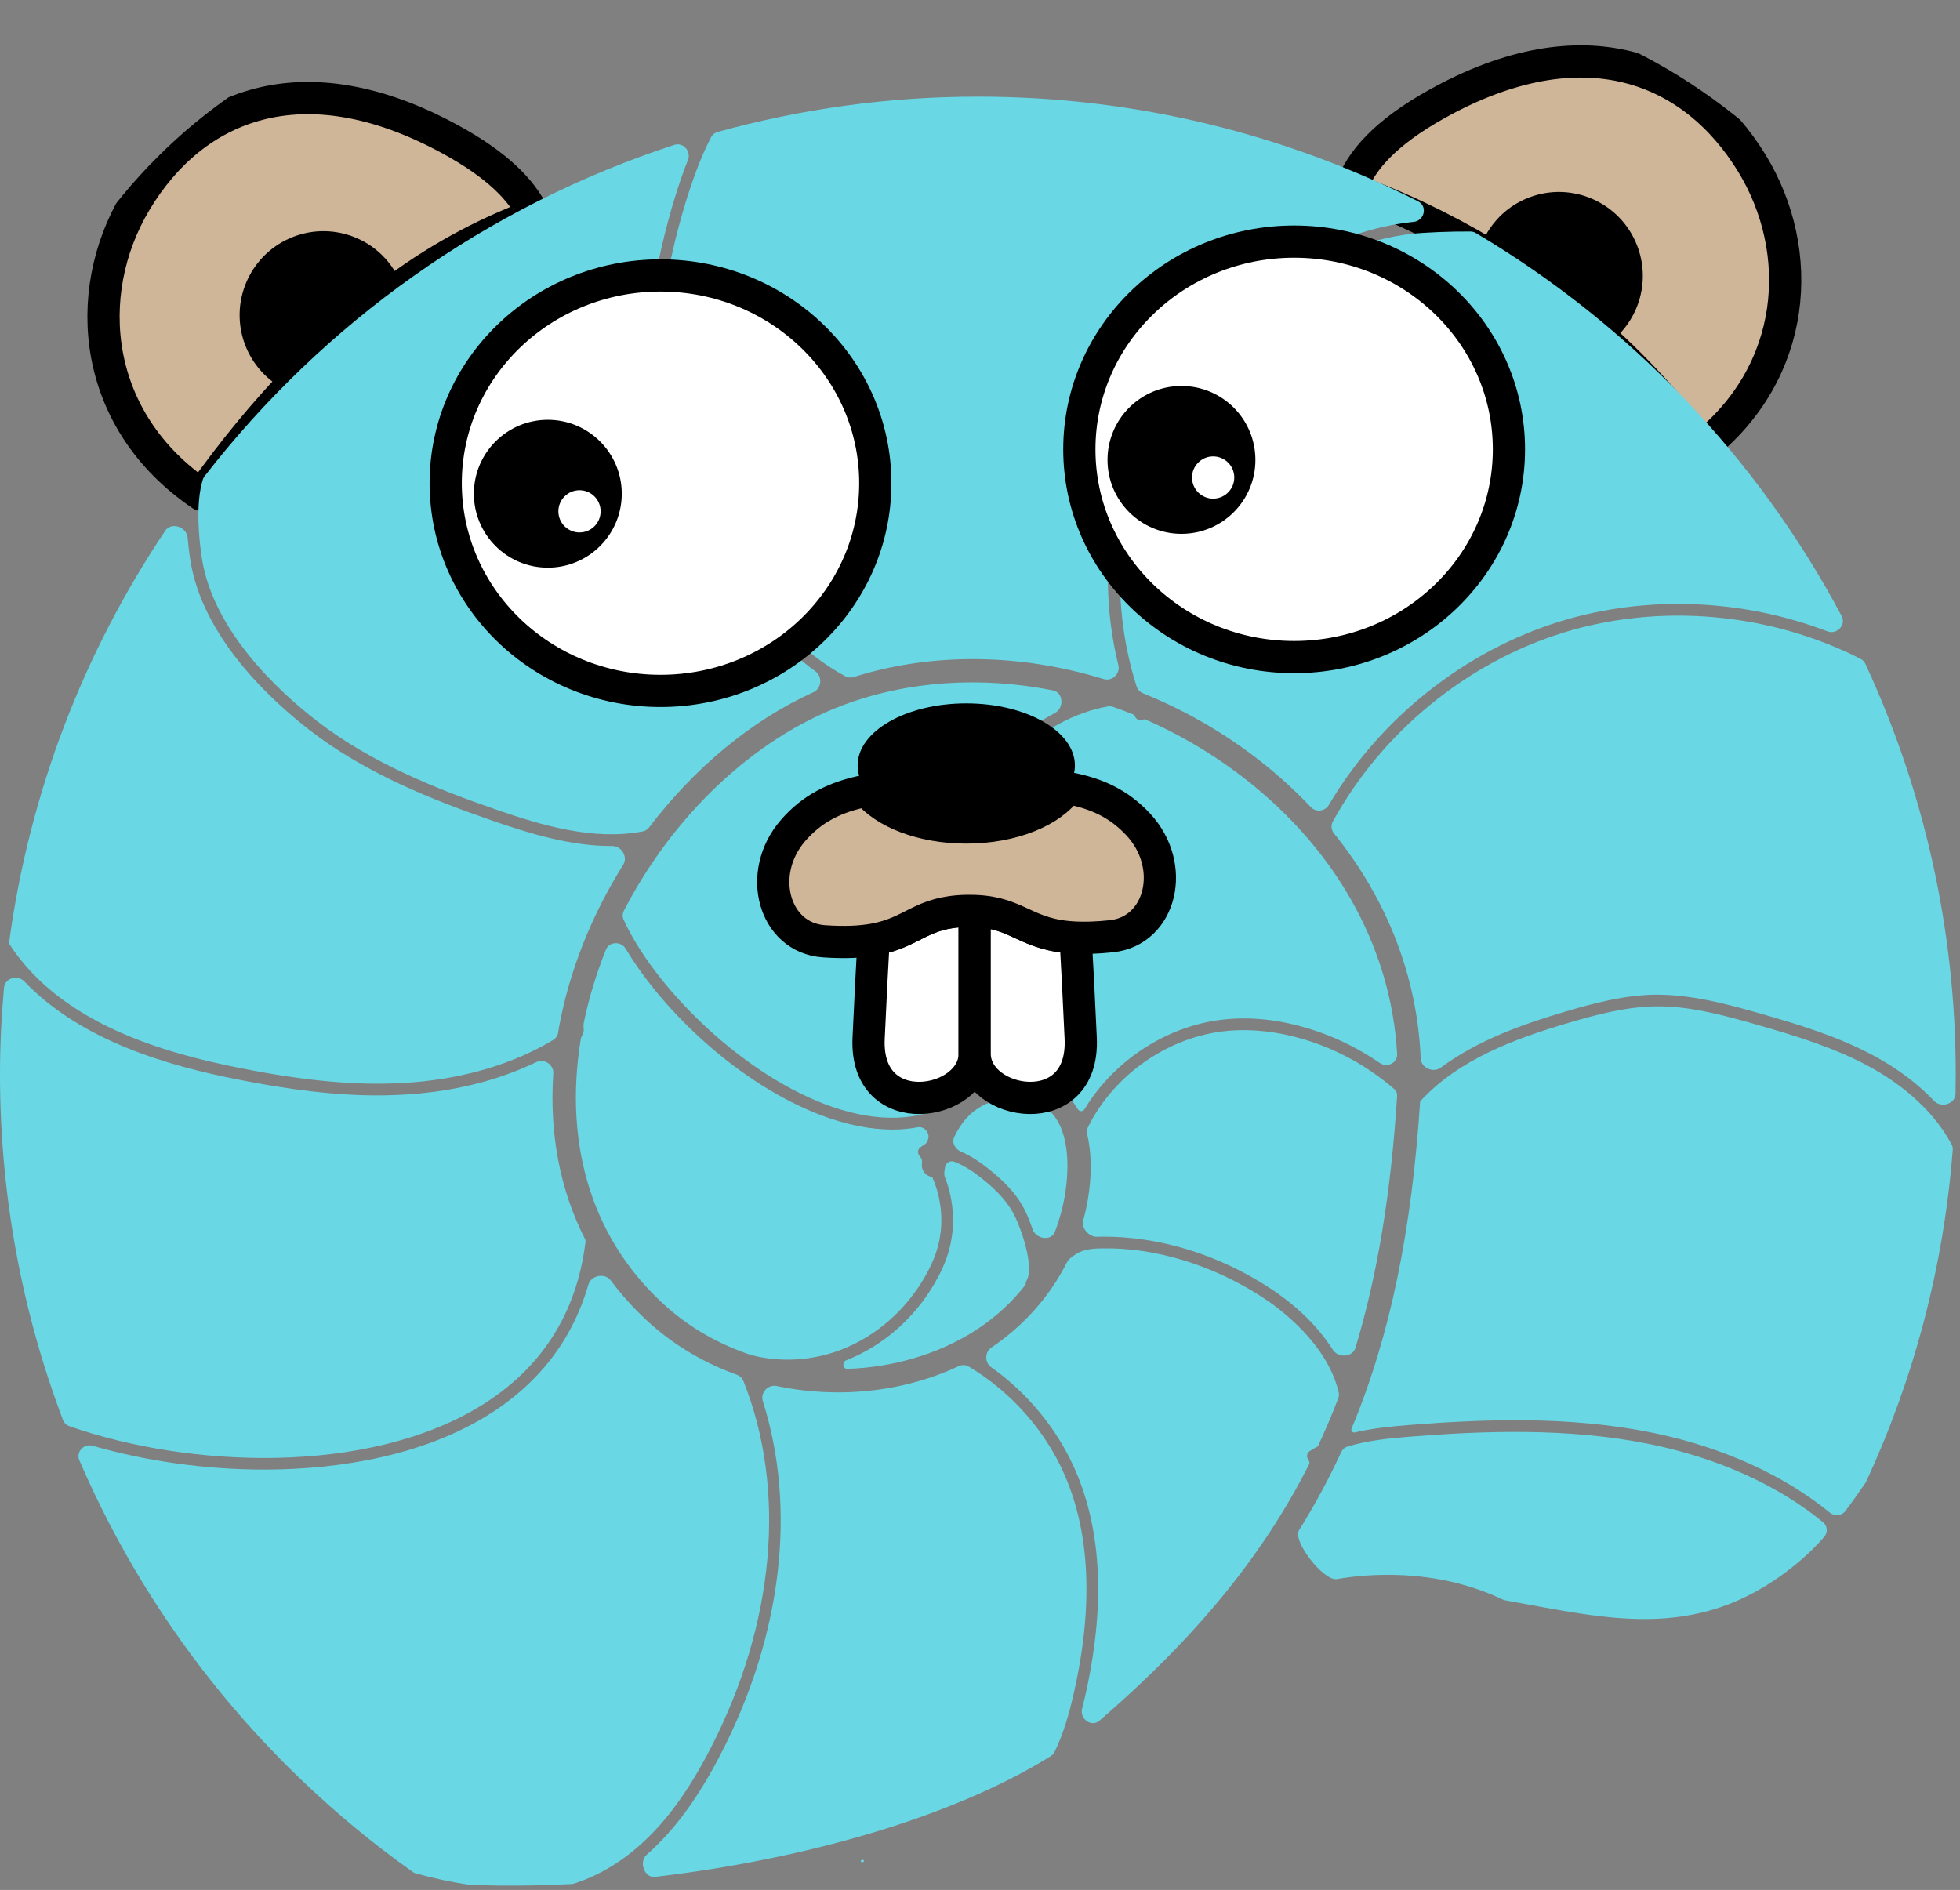 <svg width="365" height="352" viewBox="0 0 365 352" fill="none" xmlns="http://www.w3.org/2000/svg">
<rect x="0" y="0" width="365" height="352" fill="#808080" stroke="none"/>
<g clip-path="url(#clip0_102_2)">
<path d="M48.46 54.169C50.951 47.66 58.238 44.401 64.738 46.889C68.549 48.347 71.229 51.462 72.302 55.099C80.76 48.581 89.84 43.642 99.382 40.057C97.159 35.289 92.378 30.598 83.837 25.942C56.331 10.945 36.029 19.599 25.294 37.504C14.936 54.781 17.284 78.492 37.562 92.184C43.322 84.019 49.312 76.799 55.498 70.361C49.149 67.793 45.997 60.602 48.46 54.169Z" fill="#D0B698" stroke="black" stroke-width="6" stroke-miterlimit="10" stroke-linecap="round" stroke-linejoin="round"/>
<path d="M64.738 46.889C58.239 44.401 50.951 47.66 48.46 54.169C45.997 60.602 49.149 67.793 55.499 70.36C59.911 65.768 64.422 61.57 69.022 57.721C70.104 56.817 71.2 55.948 72.303 55.098C71.229 51.462 68.548 48.347 64.738 46.889Z" fill="black"/>
<path d="M326.242 30.407C315.352 12.595 294.976 4.119 267.602 19.354C258.111 24.636 253.309 29.92 251.522 35.28C260.081 38.289 268.52 42.296 276.96 47.332C277.37 47.577 277.768 47.83 278.173 48.077C279.179 44.356 281.856 41.141 285.714 39.626C292.191 37.082 299.507 40.278 302.055 46.764C304.288 52.451 302.115 58.776 297.181 61.964C304.19 68.11 310.677 75.141 316.896 83.382C334.758 69.328 336.307 46.868 326.242 30.407Z" fill="#D0B698" stroke="black" stroke-width="6" stroke-miterlimit="10" stroke-linecap="round" stroke-linejoin="round"/>
<path d="M302.055 46.764C299.507 40.278 292.191 37.082 285.714 39.626C281.855 41.142 279.179 44.356 278.173 48.077C284.975 52.222 291.268 56.778 297.181 61.964C302.115 58.776 304.288 52.451 302.055 46.764Z" fill="black"/>
<path d="M242.748 193.552C237.884 192.108 233.132 191.589 228.616 191.994C217.689 192.98 207.481 200.096 202.61 209.919C202.401 210.341 202.365 210.825 202.472 211.284C203.684 216.495 203.028 222.602 201.718 227.309V227.309C201.314 228.771 202.845 230.424 204.36 230.353C204.637 230.34 204.926 230.332 205.23 230.328C215.724 230.241 226.71 233.574 236.265 239.77C241.463 243.14 245.498 247.118 248.177 251.356C249.183 252.948 251.869 252.839 252.415 251.036C256.594 237.232 259.053 221.852 260.179 204.049V204.049C260.212 203.595 260.004 203.152 259.66 202.853C254.766 198.605 248.958 195.395 242.748 193.552" fill="#6AD7E4"/>
<path d="M196.932 208.757C195.767 206.772 194.092 205.546 191.818 204.996C191.752 204.981 191.686 204.966 191.62 204.953C190.965 204.824 190.305 205.345 189.637 205.345V205.345C189.523 205.345 189.401 205.323 189.288 205.284C188.967 205.175 188.661 205.05 188.364 204.909C188.021 204.746 187.646 204.651 187.269 204.688C186.016 204.811 184.801 205.105 183.681 205.585C180.685 206.879 178.839 209.336 177.695 211.773C177.199 212.828 177.865 214.018 178.937 214.476C180.961 215.342 182.717 216.602 184.135 217.723C187.547 220.424 189.742 222.976 191.033 225.756C191.1 225.897 191.689 227.177 192.305 228.955C192.947 230.807 195.784 231.228 196.469 229.391C196.863 228.334 197.216 227.25 197.525 226.14C198.952 221.013 199.654 213.382 196.932 208.757" fill="#6AD7E4"/>
<path d="M178.127 157.552C175.605 168.32 177.394 180.986 183.437 195.201C184.068 196.681 184.795 198.198 185.686 199.532C186.077 200.117 186.778 200.386 187.48 200.337C189.249 200.214 191.055 200.336 192.835 200.764C196.273 201.589 198.913 203.535 200.684 206.549V206.549C200.972 207.042 201.659 207.085 201.954 206.597C207.535 197.353 217.652 190.797 228.424 189.826C233.206 189.385 238.232 189.944 243.368 191.466C248.189 192.896 252.786 195.107 256.929 197.967C258.316 198.924 260.278 197.982 260.182 196.299C259.036 176.115 248.405 157.303 230.213 143.804C224.886 139.848 219.199 136.576 213.319 134.003C213.15 133.928 212.967 133.979 212.796 134.049V134.049C212.661 134.105 212.521 134.131 212.381 134.131C211.954 134.131 211.548 133.878 211.378 133.455V133.455C211.295 133.265 211.153 133.11 210.96 133.033C209.743 132.542 208.517 132.081 207.285 131.65C206.984 131.545 206.665 131.514 206.35 131.567C194.249 133.594 180.913 145.654 178.127 157.552" fill="#6AD7E4"/>
<path d="M262.583 267.567C258.518 267.887 254.559 268.312 250.943 269.413C250.414 269.574 249.988 269.965 249.757 270.468C247.447 275.476 244.844 280.298 241.921 284.983C240.628 287.056 246.538 294.519 248.945 294.101C251.933 293.583 255.097 293.309 258.438 293.309C266.651 293.309 273.742 295.016 279.814 297.894C279.978 297.972 280.153 298.028 280.332 298.061C299.975 301.568 317.123 306.281 335.555 290.399C337.017 289.136 338.389 287.733 339.705 286.247C340.427 285.432 340.328 284.185 339.485 283.498C328.929 274.886 316.49 270.845 307.191 268.954C291.907 265.852 276.065 266.515 262.583 267.567" fill="#6AD7E4"/>
<path d="M348.177 198.683C341.715 195.158 334.508 192.95 327.069 190.816C320.411 188.91 314.333 187.33 308.264 187.431C302.688 187.513 297.108 189.027 292.313 190.437C282.099 193.438 271.662 197.295 264.511 205.079V205.079C264.487 205.103 264.466 205.129 264.464 205.163C262.896 229.023 258.957 248.637 251.74 265.952C251.737 265.958 251.734 265.964 251.732 265.97V265.97C251.73 265.976 251.726 265.982 251.724 265.988C251.712 266.016 251.7 266.044 251.688 266.073C251.524 266.468 251.884 266.887 252.301 266.789C255.529 266.024 258.935 265.67 262.413 265.398C276.047 264.325 292.073 263.657 307.623 266.821C317.148 268.757 329.889 272.899 340.761 281.728C341.649 282.449 342.964 282.33 343.652 281.417C344.927 279.725 346.165 277.979 347.381 276.203C347.443 276.112 347.498 276.016 347.544 275.916C356.347 256.891 361.947 236.093 363.645 214.175C363.674 213.808 363.6 213.439 363.425 213.115C359.589 206.005 353.068 201.352 348.177 198.683" fill="#6AD7E4"/>
<path d="M191.011 239.242C190.989 239.011 191.016 238.771 191.146 238.557C192.499 236.345 190.741 230.276 189.061 226.672C187.918 224.215 185.924 221.912 182.782 219.429C181.4 218.332 179.658 217.118 177.704 216.362C176.94 216.066 176.124 216.565 175.994 217.374V217.374V217.374C175.894 218.005 175.741 218.667 175.973 219.262C177.7 223.697 177.975 228.692 176.604 233.273C176.046 235.141 175.208 237.021 174.048 239.015C170.217 245.608 164.362 250.699 157.564 253.356V253.356C156.785 253.66 156.944 254.975 157.779 254.947C161.99 254.806 166.207 254.147 170.295 252.933C179.008 250.341 186.064 245.634 191.011 239.242" fill="#6AD7E4"/>
<path d="M89.362 261.93C100.746 254.984 107.359 244.722 109.018 231.428V231.428C109.046 231.222 109.067 231.011 108.973 230.826C104.325 221.73 102.285 211.263 103.034 199.932C103.143 198.287 101.353 197.098 99.867 197.814C93.151 201.048 85.417 203.083 77.018 203.748C74.803 203.923 72.552 204.015 70.238 204.015C62.571 204.015 54.193 203.037 43.98 200.995C31.803 198.561 15.303 194.061 4.535 182.792C3.28 181.479 0.909 182.151 0.745 183.96C0.265 189.277 0 194.658 0 200.101C0 222.767 4.155 244.454 11.726 264.463C11.931 265.005 12.358 265.428 12.906 265.62C35.314 273.474 68.395 274.724 89.362 261.93" fill="#6AD7E4"/>
<path d="M245.423 269.369C246.787 266.455 248.054 263.475 249.22 260.422C249.354 260.071 249.387 259.686 249.3 259.32C247.134 250.149 238.217 243.633 235.078 241.598C225.881 235.634 215.239 232.326 205.252 232.505C202.088 232.542 200.922 233.018 199.216 234.426C199.006 234.599 198.838 234.818 198.716 235.06C195.481 241.475 190.672 246.889 184.63 250.968C183.365 251.822 183.339 253.747 184.582 254.632C191.374 259.465 196.896 266.147 200.222 273.762C205.239 285.228 205.846 299.465 202.037 316.084C201.874 316.787 201.702 317.501 201.516 318.221C201.024 320.134 203.257 321.766 204.75 320.473V320.473C222.388 305.219 235.022 290.072 243.795 272.701C243.946 272.402 243.779 272.057 243.595 271.777V271.777C243.259 271.28 243.394 270.604 243.896 270.268C244.393 269.936 244.908 269.652 245.423 269.369" fill="#6AD7E4"/>
<path d="M156.77 251.328C163.114 248.849 168.581 244.089 172.167 237.924C173.24 236.079 174.008 234.351 174.519 232.649C175.833 228.255 175.466 223.433 173.617 219.257C173.597 219.212 173.555 219.197 173.507 219.189V219.189C172.32 219.002 171.508 217.889 171.692 216.702V216.702C171.756 216.322 171.696 215.932 171.481 215.612C171.39 215.477 171.296 215.344 171.194 215.214C170.823 214.743 170.906 214.058 171.377 213.687V213.687C171.844 213.328 172.54 213.056 172.724 212.497C172.76 212.388 172.797 212.28 172.834 212.172C173.229 211.027 172.115 209.72 170.924 209.944C169.412 210.229 167.846 210.38 166.225 210.38C162.04 210.38 157.533 209.477 152.807 207.671C137.682 201.885 123.539 188.443 116.54 176.719C115.672 175.265 113.467 175.312 112.836 176.883C111.044 181.343 109.643 185.943 108.691 190.609C108.592 191.09 108.761 191.605 108.688 192.091C108.686 192.103 108.684 192.115 108.681 192.127C108.589 192.623 108.229 193.058 108.148 193.556C104.866 213.749 110.572 231.465 124.334 243.57C128.768 247.466 134.059 250.42 139.781 252.348C145.265 253.793 151.288 253.47 156.77 251.328" fill="#6AD7E4"/>
<path d="M153.584 205.638C162.105 208.893 169.796 209.011 175.961 206.055C176.205 205.937 176.418 205.765 176.597 205.562C178.117 203.834 179.911 202.47 181.962 201.589V201.589C182.93 201.176 183.387 200.004 182.882 199.081C182.341 198.09 181.864 197.063 181.434 196.052C175.204 181.405 173.38 168.285 176.011 157.055C178.238 147.535 186.828 137.909 196.434 132.801C198.196 131.864 198.048 128.972 196.09 128.584C182.794 125.953 169.265 126.754 157.102 131.291C140.206 137.589 125.216 152.087 116.181 169.625C115.914 170.144 115.889 170.752 116.13 171.284C121.547 183.245 137.214 199.376 153.584 205.638" fill="#6AD7E4"/>
<path d="M199.912 315.591C203.62 299.443 203.053 285.665 198.228 274.631C194.595 266.316 188.202 259.173 180.398 254.513C179.828 254.173 179.125 254.16 178.524 254.443C176.31 255.486 173.977 256.38 171.534 257.104C162.747 259.72 153.401 259.977 144.625 258.138C143.01 257.8 141.558 259.387 142.056 260.96C148.374 280.916 145.66 304.479 134.278 326.577C129.993 334.902 125.589 340.892 120.419 345.439V345.439C118.93 346.748 119.99 349.79 121.96 349.56C149.05 346.4 176.992 338.703 195.674 327.075C195.977 326.886 196.221 326.62 196.378 326.299C198.07 322.855 199.112 319.09 199.912 315.591" fill="#6AD7E4"/>
<path d="M37.571 103.843C39.65 117.504 51.922 128.795 59.053 134.31C69.201 142.159 81.564 147.033 92.318 150.763C100.807 153.705 110.498 156.605 119.704 154.844C120.176 154.754 120.592 154.482 120.883 154.099C129.209 143.146 139.822 134.215 151.48 128.919C153.017 128.221 153.203 125.994 151.83 125.011C145.458 120.447 140.843 114.484 136.128 106.945C130.22 97.504 126.045 86.321 123.366 72.756C122.13 66.5 120.896 58.28 122.345 50.204C123.072 46.141 125.139 37.288 128.11 29.812C128.756 28.189 127.241 26.44 125.58 26.982C90.529 38.419 60.171 60.196 38.079 88.719C37.946 88.89 37.842 89.082 37.777 89.288C36.331 93.888 37.116 100.857 37.571 103.843Z" fill="#6AD7E4"/>
<path d="M291.217 117.801C273.148 123.359 257.281 136.423 248.203 153.015C247.815 153.725 247.914 154.596 248.421 155.225C258.331 167.502 263.941 181.942 264.565 197.1C264.639 198.886 266.883 199.902 268.318 198.836C275.157 193.756 283.492 190.764 291.697 188.351C296.628 186.898 302.382 185.341 308.229 185.253C314.66 185.214 320.843 186.772 327.671 188.726C335.228 190.89 342.562 193.137 349.22 196.772C353.516 199.117 357.194 201.907 360.158 205.029C361.486 206.429 364.126 205.63 364.165 203.701C364.19 202.504 364.203 201.303 364.203 200.101C364.203 172.784 358.153 146.89 347.376 123.635C347.192 123.238 346.881 122.912 346.491 122.713C329.674 114.129 309.249 112.26 291.217 117.801" fill="#6AD7E4"/>
<path d="M160.496 346.809C160.551 346.809 160.604 346.813 160.658 346.816C160.703 346.818 160.746 346.804 160.783 346.778V346.778C160.988 346.637 160.849 346.32 160.609 346.387C160.552 346.403 160.496 346.419 160.439 346.435C160.216 346.497 160.265 346.809 160.496 346.809V346.809Z" fill="#6AD7E4"/>
<path d="M262.91 43.55C258.931 43.995 254.712 45.068 250.379 46.731C234.28 52.9 220.597 66.042 213.778 81.879C207.626 96.172 206.919 113.011 211.672 127.872C211.852 128.434 212.28 128.88 212.826 129.102C219.801 131.932 226.545 135.654 232.809 140.305C236.96 143.39 240.723 146.747 244.106 150.319C245.062 151.33 246.743 151.134 247.45 149.936C256.952 133.823 272.723 121.215 290.576 115.724C306.641 110.779 324.546 111.556 340.298 117.583C342.067 118.26 343.848 116.403 342.958 114.73C327.224 85.147 303.573 60.435 274.823 43.392C274.525 43.215 274.186 43.119 273.839 43.116C270.101 43.085 265.242 43.292 262.91 43.55" fill="#6AD7E4"/>
<path d="M125.502 72.338C128.129 85.636 132.208 96.579 137.973 105.789C143.693 114.932 148.955 121.375 157.433 125.96C157.905 126.215 158.461 126.257 158.973 126.095C173.685 121.461 189.996 121.706 205.537 126.475C207.112 126.959 208.657 125.483 208.265 123.882C204.79 109.698 205.961 94.531 211.779 81.02C218.93 64.41 232.718 51.172 249.598 44.698C254.105 42.965 258.503 41.853 262.67 41.386C262.844 41.367 263.032 41.348 263.232 41.33C265.264 41.141 265.908 38.416 264.086 37.495C239.443 25.041 211.6 18 182.102 18C165.31 18 149.071 20.319 133.634 24.576C133.122 24.717 132.688 25.056 132.44 25.524C128.619 32.746 125.554 44.636 124.487 50.583C123.103 58.302 124.302 66.264 125.502 72.338Z" fill="#6AD7E4"/>
<path d="M44.408 198.862C57.495 201.48 67.501 202.317 76.845 201.58C86.747 200.796 95.7 198.08 103.032 193.678C103.527 193.381 103.858 192.875 103.943 192.303C103.997 191.941 104.052 191.579 104.12 191.213C106.071 180.618 110.266 170.318 116.05 161.072C116.976 159.592 115.752 157.561 114.006 157.569C113.949 157.57 113.891 157.57 113.834 157.57C106.151 157.57 98.491 155.205 91.604 152.818C80.685 149.031 68.118 144.075 57.721 136.034C50.334 130.318 37.612 118.577 35.419 104.17C35.246 103.035 35.069 101.648 34.941 100.133C34.771 98.115 31.897 97.164 30.77 98.846C15.657 121.392 5.464 147.497 1.683 175.644C1.673 175.715 1.706 175.775 1.747 175.834V175.834C11.393 190.755 30.714 196.122 44.408 198.862" fill="#6AD7E4"/>
<path d="M106.442 350.888C106.608 350.88 106.772 350.85 106.93 350.8C111.144 349.447 115.262 347.079 118.983 343.807C123.941 339.444 128.187 333.654 132.344 325.582C144.317 302.333 146.519 277.471 138.435 257.189C138.223 256.656 137.784 256.249 137.245 256.054C131.417 253.948 126.024 250.854 121.459 246.838C118.553 244.282 115.989 241.493 113.758 238.503C112.65 237.018 110.08 237.501 109.564 239.28C106.565 249.628 100.2 257.866 90.496 263.788C79.04 270.778 64.093 273.706 49.167 273.706C38.024 273.706 26.915 272.06 17.257 269.271C15.615 268.797 14.103 270.418 14.779 271.988C28.468 303.773 50.952 330.87 79.168 350.248C79.451 350.442 79.778 350.559 80.119 350.588C88.256 351.279 97.169 351.373 106.442 350.888Z" fill="#6AD7E4"/>
<path d="M123 128.678C145.091 128.678 163 111.357 163 89.99C163 68.622 145.091 51.301 123 51.301C100.909 51.301 83 68.622 83 89.99C83 111.357 100.909 128.678 123 128.678Z" fill="white" stroke="black" stroke-width="6" stroke-miterlimit="10" stroke-linecap="round" stroke-linejoin="round"/>
<path d="M102.016 105.726C109.622 105.726 115.787 99.561 115.787 91.956C115.787 84.351 109.622 78.186 102.016 78.186C94.411 78.186 88.246 84.351 88.246 91.956C88.246 99.561 94.411 105.726 102.016 105.726Z" fill="black"/>
<path d="M107.918 99.169C110.091 99.169 111.852 97.408 111.852 95.235C111.852 93.062 110.091 91.3 107.918 91.3C105.745 91.3 103.984 93.062 103.984 95.235C103.984 97.408 105.745 99.169 107.918 99.169Z" fill="white"/>
<path d="M241 122.377C263.091 122.377 281 105.056 281 83.689C281 62.321 263.091 45 241 45C218.909 45 201 62.321 201 83.689C201 105.056 218.909 122.377 241 122.377Z" fill="white" stroke="black" stroke-width="6" stroke-miterlimit="10" stroke-linecap="round" stroke-linejoin="round"/>
<path d="M220.016 99.427C227.622 99.427 233.787 93.262 233.787 85.656C233.787 78.051 227.622 71.886 220.016 71.886C212.411 71.886 206.246 78.051 206.246 85.656C206.246 93.262 212.411 99.427 220.016 99.427Z" fill="black"/>
<path d="M225.918 92.87C228.091 92.87 229.852 91.108 229.852 88.935C229.852 86.762 228.091 85.001 225.918 85.001C223.745 85.001 221.984 86.762 221.984 88.935C221.984 91.108 223.745 92.87 225.918 92.87Z" fill="white"/>
<path d="M180.1 169.652C171.443 169.803 170.145 173.665 162.692 174.996C162.429 179.594 162.094 185.887 161.758 193.377C161.036 209.513 181.507 205.9 181.507 196.267C181.507 188.938 181.507 175.624 181.507 169.669C181.057 169.652 180.594 169.644 180.1 169.652Z" fill="white" stroke="black" stroke-width="6" stroke-miterlimit="10" stroke-linecap="round" stroke-linejoin="round"/>
<path d="M181.507 196.266C181.507 205.899 201.978 209.512 201.255 193.376C200.911 185.684 200.567 179.255 200.301 174.629C190.917 174.201 189.772 169.962 181.507 169.668C181.507 175.623 181.507 188.937 181.507 196.266Z" fill="white" stroke="black" stroke-width="6" stroke-miterlimit="10" stroke-linecap="round" stroke-linejoin="round"/>
<path d="M211.976 153.56C208.48 149.799 204.332 147.749 198.79 146.759C195.849 151.067 188.522 154.12 179.941 154.12C171.69 154.12 164.599 151.296 161.45 147.248C155.517 148.386 151.212 150.608 147.683 154.682C140.757 162.677 144.121 174.664 153.427 175.309C157.407 175.586 160.35 175.415 162.692 174.996C170.145 173.665 171.443 169.802 180.1 169.651C180.594 169.643 181.057 169.651 181.507 169.668C189.771 169.961 190.916 174.2 200.301 174.628C202.157 174.712 204.334 174.649 206.955 174.374C216.234 173.405 219.177 161.308 211.976 153.56Z" fill="#D0B698" stroke="black" stroke-width="6" stroke-miterlimit="10" stroke-linecap="round" stroke-linejoin="round"/>
<path d="M179.942 154.12C188.522 154.12 195.848 151.067 198.791 146.759C199.679 145.457 200.173 144.042 200.173 142.56C200.173 136.176 191.117 131 179.943 131C168.771 131 159.713 136.176 159.713 142.56C159.713 144.23 160.337 145.815 161.452 147.248C164.599 151.296 171.691 154.12 179.942 154.12Z" fill="black"/>
</g>
<defs>
<clipPath id="clip0_102_2">
<rect width="365" height="352" rx="100" fill="white"/>
</clipPath>
</defs>
</svg>
